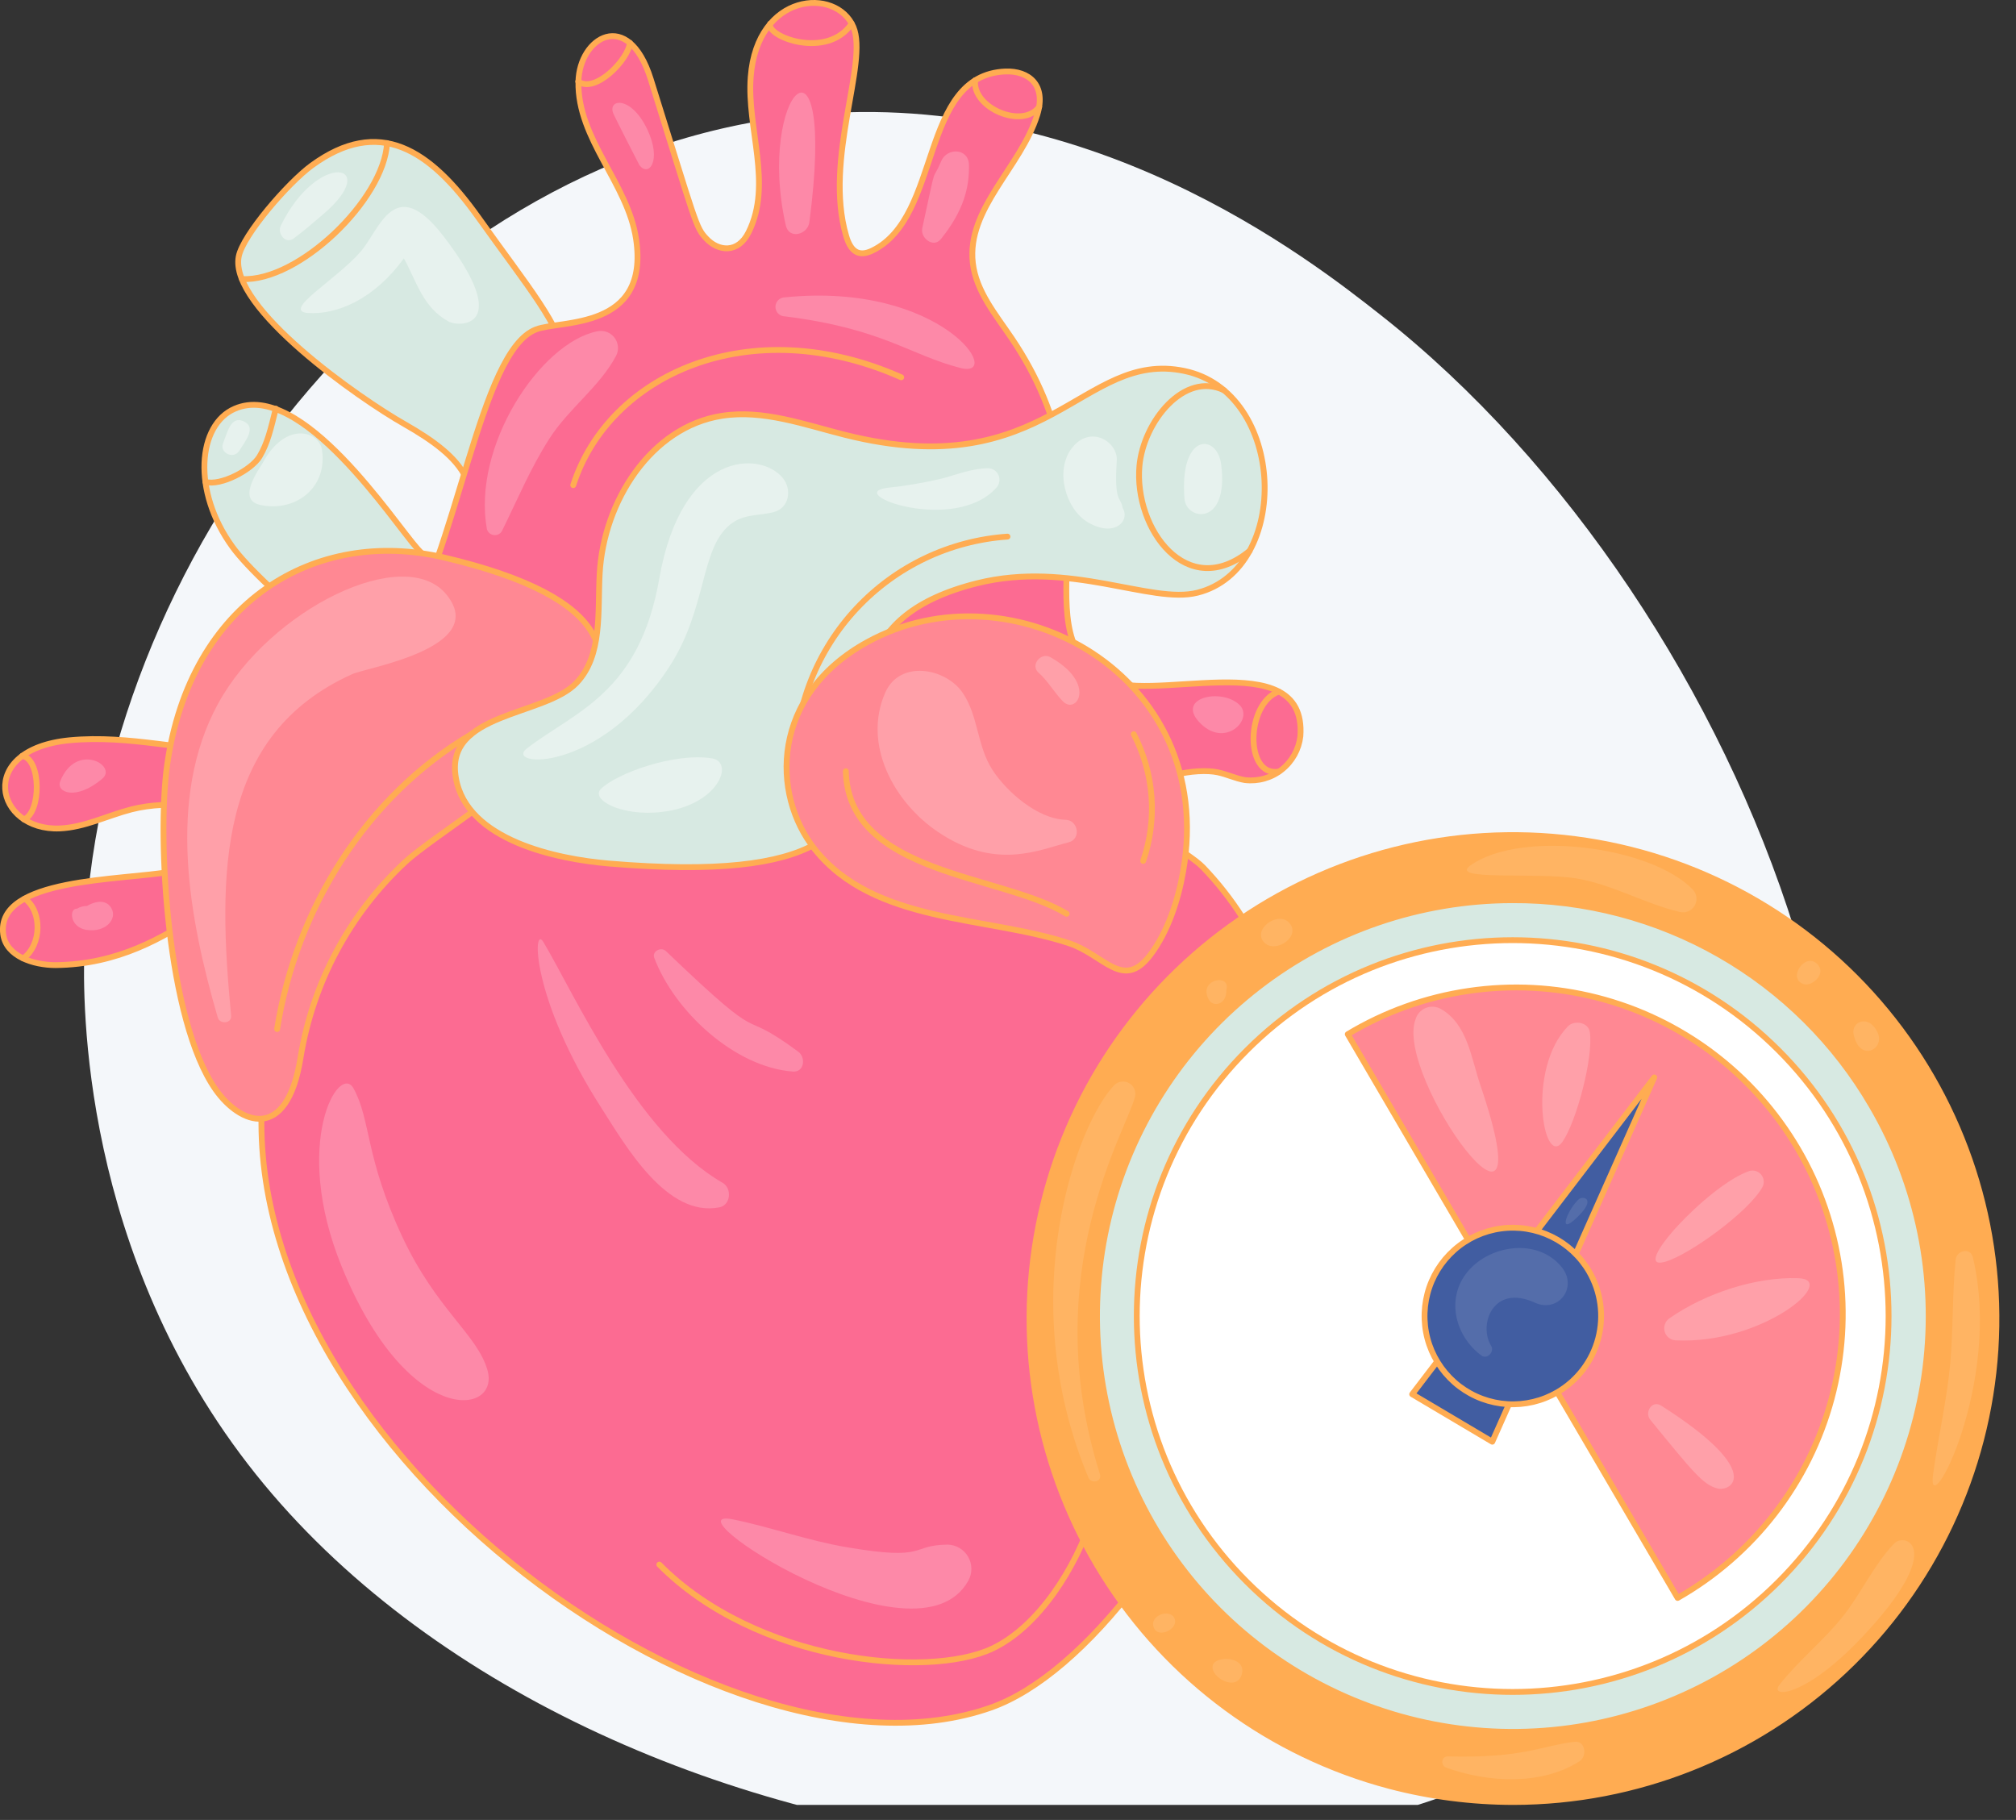 <svg width="72" height="65" viewBox="0 0 72 65" fill="none" xmlns="http://www.w3.org/2000/svg">
<rect x="0" y="0" width="72" height="65" fill="#333333" stroke="none"/>
<g clip-path="url(#clip0_108_651)">
<path d="M61.828 56.923C51.145 71.218 21.234 67.779 9.142 52.659C2.853 44.794 2.955 35.731 3.012 33.913C3.446 19.973 14.427 5.749 28.349 4.149C38.772 2.952 46.821 9.291 49.317 11.257C62.597 21.716 71.301 44.248 61.828 56.923Z" fill="#F4F7FA"/>
<path d="M16.905 25.707C13.814 24.817 9.305 20.925 8.301 19.531C6.846 17.531 7.066 15.165 8.384 14.598C10.766 13.558 14.049 18.639 14.916 19.605C15.452 20.204 15.807 20.1 16.111 19.674C17.641 17.522 16.527 16.331 14.448 15.148C12.845 14.238 8.182 10.991 8.525 9.165C8.669 8.4 10.288 6.529 11.134 5.91C13.537 4.157 15.344 5.326 17.082 7.762C20.736 12.889 21.379 12.666 18.71 19.612C17.944 21.598 17.361 23.65 16.968 25.742" fill="#D7E9E2"/>
<path d="M16.905 25.707C13.814 24.817 9.305 20.925 8.301 19.531C6.846 17.531 7.066 15.165 8.384 14.598C10.766 13.558 14.049 18.639 14.916 19.605C15.452 20.204 15.807 20.1 16.111 19.674C17.641 17.522 16.527 16.331 14.448 15.148C12.845 14.238 8.182 10.991 8.525 9.165C8.669 8.4 10.288 6.529 11.134 5.91C13.537 4.157 15.344 5.326 17.082 7.762C20.736 12.889 21.379 12.666 18.71 19.612C17.944 21.598 17.361 23.65 16.968 25.742" stroke="#FFAC52" stroke-width="0.208" stroke-linecap="round" stroke-linejoin="round"/>
<path d="M8.642 9.966C10.661 10.07 13.714 7.131 13.823 5.112" stroke="#FFAC52" stroke-width="0.208" stroke-linecap="round" stroke-linejoin="round"/>
<path d="M7.338 17.211C7.875 17.367 8.983 16.785 9.27 16.306C9.557 15.828 9.671 15.313 9.85 14.595" stroke="#FFAC52" stroke-width="0.208" stroke-linecap="round" stroke-linejoin="round"/>
<path d="M9.422 38.633C9.613 36.983 11.708 33.266 10.072 31.923C8.409 30.555 6.48 34.428 1.985 34.469C1.193 34.469 0.223 34.155 0.115 33.37C-0.16 31.341 4.355 31.451 6.127 31.127C7.997 30.788 8.511 29.709 8.205 29.256C7.9 28.802 6.066 28.557 4.698 28.906C3.838 29.127 3.021 29.551 2.133 29.588C-0.166 29.686 -0.879 26.767 2.484 26.439C6.85 26.023 10.461 28.948 14.207 23.081C16.361 19.707 17.117 12.527 19.148 11.764C20.015 11.425 23.204 11.806 22.718 8.542C22.423 6.55 20.618 4.966 20.658 2.919C20.687 1.345 22.433 0.262 23.238 2.821C24.869 8.018 24.842 8.122 25.231 8.527C25.647 8.97 26.354 9.074 26.74 8.288C27.593 6.561 26.67 4.592 26.811 2.748C27.04 -0.266 29.865 -0.466 30.476 0.96C31.023 2.239 29.416 5.675 30.22 8.426C30.378 8.964 30.653 9.193 31.152 8.951C33.646 7.746 32.825 2.684 35.904 2.553C36.736 2.52 37.378 3.029 37.045 4.097C36.463 5.968 34.517 7.448 34.744 9.394C34.862 10.407 35.561 11.238 36.133 12.084C40.037 17.863 36.451 22.271 39.33 24.194C40.914 25.254 46.685 22.915 46.442 26.293C46.415 26.526 46.343 26.751 46.229 26.956C46.115 27.161 45.962 27.342 45.778 27.487C45.595 27.633 45.384 27.741 45.159 27.805C44.933 27.869 44.697 27.888 44.465 27.861C44.132 27.807 43.822 27.653 43.492 27.584C42.766 27.426 40.943 27.684 40.723 28.601C40.502 29.517 42.409 30.401 42.964 30.975C51.539 39.901 42.089 58.642 35.376 60.991C25.726 64.376 7.956 51.21 9.422 38.633Z" fill="#FC6B92" stroke="#FFAC52" stroke-width="0.208" stroke-linecap="round" stroke-linejoin="round"/>
<path d="M15.858 19.911C11.274 18.83 6.792 21.462 5.967 27.337C5.603 29.927 5.967 36.444 7.702 38.914C8.567 40.145 10.245 40.833 10.733 37.779C11.169 35.096 12.485 32.635 14.475 30.784C16.569 28.85 28.146 22.811 15.858 19.911Z" fill="#FF8893" stroke="#FFAC52" stroke-width="0.208" stroke-linecap="round" stroke-linejoin="round"/>
<path d="M21.733 30.84C37.363 32.162 25.793 23.125 34.892 20.832C38.23 20.001 41.105 21.589 42.766 21.169C46.136 20.319 45.939 14.001 42.292 13.247C38.646 12.492 37.436 17.35 30.191 15.533C28.736 15.169 27.262 14.619 25.782 14.851C23.24 15.248 21.554 17.92 21.417 20.489C21.34 21.853 21.527 23.41 20.585 24.395C19.44 25.589 15.864 25.435 16.282 27.782C16.664 30.025 19.92 30.686 21.733 30.84Z" fill="#D7E9E2" stroke="#FFAC52" stroke-width="0.208" stroke-linecap="round" stroke-linejoin="round"/>
<path d="M43.719 13.941C42.292 13.246 40.835 15.065 40.694 16.643C40.496 18.878 42.392 21.506 44.629 19.674" stroke="#FFAC52" stroke-width="0.208" stroke-linecap="round" stroke-linejoin="round"/>
<path d="M45.671 24.701C44.494 25.116 44.442 27.759 45.671 27.559" stroke="#FFAC52" stroke-width="0.208" stroke-linecap="round" stroke-linejoin="round"/>
<path d="M34.827 2.867C34.717 3.854 36.528 4.625 37.114 3.815" stroke="#FFAC52" stroke-width="0.208" stroke-linecap="round" stroke-linejoin="round"/>
<path d="M27.505 0.848C27.366 1.314 29.543 2.139 30.416 0.848" stroke="#FFAC52" stroke-width="0.208" stroke-linecap="round" stroke-linejoin="round"/>
<path d="M20.651 2.91C21.258 3.357 22.448 2.12 22.495 1.53" stroke="#FFAC52" stroke-width="0.208" stroke-linecap="round" stroke-linejoin="round"/>
<path d="M0.832 34.23C1.497 33.737 1.505 32.546 0.888 32.095" stroke="#FFAC52" stroke-width="0.208" stroke-linecap="round" stroke-linejoin="round"/>
<path d="M0.852 29.264C1.476 29.033 1.476 27.102 0.792 26.996" stroke="#FFAC52" stroke-width="0.208" stroke-linecap="round" stroke-linejoin="round"/>
<path d="M9.897 36.752C10.579 32.455 13.07 28.447 16.816 26.233" stroke="#FFAC52" stroke-width="0.208" stroke-linecap="round" stroke-linejoin="round"/>
<path d="M20.473 17.327C21.743 13.377 26.79 11.078 32.187 13.475" stroke="#FFAC52" stroke-width="0.208" stroke-linecap="round" stroke-linejoin="round"/>
<path d="M35.981 19.165C33.928 19.308 32.005 20.222 30.597 21.724C29.189 23.225 28.401 25.204 28.391 27.262" stroke="#FFAC52" stroke-width="0.208" stroke-linecap="round" stroke-linejoin="round"/>
<path d="M23.547 55.879C26.986 59.359 33.11 59.968 35.428 58.885C37.124 58.089 38.442 55.927 38.995 54.196" stroke="#FFAC52" stroke-width="0.208" stroke-linecap="round" stroke-linejoin="round"/>
<path d="M38.193 33.692C35.251 32.711 31.227 32.999 29.102 30.334C27.524 28.357 27.541 24.821 30.973 22.934C36.116 20.098 43.494 24.079 42.255 31.126C42.076 32.147 41.712 33.276 41.078 34.112C40.105 35.388 39.434 34.107 38.193 33.692Z" fill="#FF8893" stroke="#FFAC52" stroke-width="0.208" stroke-linecap="round" stroke-linejoin="round"/>
<path d="M30.208 27.545C30.306 31.235 35.777 31.228 38.095 32.636" stroke="#FFAC52" stroke-width="0.208" stroke-linecap="round" stroke-linejoin="round"/>
<path d="M40.492 26.221C40.851 26.913 41.067 27.672 41.125 28.45C41.182 29.228 41.082 30.01 40.828 30.748" stroke="#FFAC52" stroke-width="0.208" stroke-linecap="round" stroke-linejoin="round"/>
<path opacity="0.4" d="M10.026 8.064C9.895 8.33 10.187 8.731 10.48 8.523C10.854 8.247 11.195 7.949 11.55 7.646C13.662 5.841 11.363 5.332 10.026 8.064Z" fill="white"/>
<path opacity="0.4" d="M15.839 8.436C14.092 6.164 13.567 8.186 12.891 8.974C12.018 9.995 10.008 11.12 11.02 11.18C12.032 11.24 13.363 10.696 14.423 9.226C14.883 10.057 15.097 10.978 16.02 11.483C16.423 11.698 18.344 11.698 15.839 8.436Z" fill="white"/>
<path opacity="0.4" d="M11.502 16.078C11.405 15.396 10.199 15.013 9.38 16.537C9.28 16.724 8.444 17.828 9.265 18.026C10.477 18.317 11.7 17.479 11.502 16.078Z" fill="white"/>
<path opacity="0.4" d="M8.69 15.042C8.249 14.857 8.135 15.398 7.962 15.845C7.839 16.163 8.338 16.431 8.55 16.092C8.762 15.753 9.18 15.25 8.69 15.042Z" fill="white"/>
<path opacity="0.4" d="M27.954 17.069C27.146 16.088 24.345 16.094 23.545 20.668C22.826 24.778 20.535 25.407 18.82 26.728C17.972 27.38 21.396 27.698 23.919 23.792C25.26 21.713 25 19.599 26.077 18.734C26.566 18.341 27.071 18.435 27.632 18.29C28.193 18.144 28.291 17.475 27.954 17.069Z" fill="white"/>
<path opacity="0.4" d="M35.316 16.722C34.738 16.722 34.189 16.945 33.636 17.092C32.989 17.245 32.334 17.356 31.673 17.425C30.127 17.633 34.118 19.088 35.598 17.404C35.647 17.346 35.679 17.275 35.691 17.2C35.703 17.125 35.693 17.047 35.664 16.977C35.635 16.907 35.587 16.846 35.526 16.801C35.464 16.756 35.391 16.729 35.316 16.722Z" fill="white"/>
<path opacity="0.4" d="M40.093 18.14C40.031 17.724 39.783 17.982 39.885 16.458C39.935 15.772 38.923 15.144 38.268 16.02C37.671 16.82 38.06 18.182 38.852 18.654C39.827 19.223 40.374 18.575 40.093 18.14Z" fill="white"/>
<path opacity="0.4" d="M43.614 16.591C43.475 15.477 42.114 15.437 42.303 17.818C42.365 18.591 43.895 18.817 43.614 16.591Z" fill="white"/>
<path opacity="0.4" d="M25.418 27.083C24.078 26.875 22.04 27.617 21.469 28.168C21.065 28.551 22.19 29.168 23.624 29C25.655 28.777 26.254 27.21 25.418 27.083Z" fill="white"/>
<g opacity="0.2">
<path d="M15.959 21.252C14.473 19.381 9.64 21.753 7.791 25.127C5.943 28.501 6.752 32.819 7.777 36.34C7.85 36.594 8.282 36.558 8.255 36.276C7.771 31.216 7.75 26.245 12.589 24.073C13.097 23.842 17.462 23.139 15.959 21.252Z" fill="white"/>
<path d="M38.056 29.278C37.064 29.251 35.96 28.287 35.449 27.503C34.89 26.647 34.946 25.568 34.38 24.742C33.778 23.859 32.135 23.547 31.613 24.742C30.807 26.58 31.911 28.642 33.499 29.713C35.561 31.104 37.116 30.349 38.166 30.083C38.621 29.969 38.511 29.291 38.056 29.278Z" fill="white"/>
<path d="M37.515 23.472C37.179 23.281 36.784 23.751 37.089 24.023C37.43 24.325 37.644 24.724 37.958 25.046C38.447 25.551 39.189 24.416 37.515 23.472Z" fill="white"/>
<path d="M21.319 11.835C19.292 12.251 16.85 15.936 17.39 18.903C17.407 18.957 17.439 19.006 17.482 19.043C17.526 19.079 17.579 19.103 17.635 19.11C17.692 19.117 17.749 19.108 17.8 19.084C17.852 19.059 17.895 19.02 17.924 18.971C18.48 17.847 18.951 16.706 19.635 15.645C20.319 14.585 21.407 13.822 22.001 12.714C22.056 12.61 22.079 12.493 22.069 12.376C22.059 12.259 22.015 12.148 21.943 12.055C21.871 11.962 21.774 11.892 21.664 11.853C21.553 11.814 21.433 11.808 21.319 11.835Z" fill="white"/>
<path d="M23.119 4.625C22.527 3.378 21.664 3.536 21.915 4.079C21.915 4.099 22.818 5.875 22.834 5.895C23.171 6.344 23.647 5.74 23.119 4.625Z" fill="white"/>
<path d="M28.064 8.051C28.181 8.565 28.85 8.378 28.906 7.937C29.902 0.364 26.994 3.307 28.064 8.051Z" fill="white"/>
<path d="M33.611 5.76C33.247 6.627 33.495 5.577 32.938 8.149C32.861 8.5 33.337 8.874 33.605 8.538C34.413 7.529 34.619 6.715 34.607 5.895C34.596 5.284 33.821 5.259 33.611 5.76Z" fill="white"/>
<path d="M2.15 27.904C1.992 28.301 2.713 28.613 3.657 27.809C4.208 27.339 2.713 26.491 2.15 27.904Z" fill="white"/>
<path d="M3.975 32.43C3.711 31.975 3.09 32.361 3.11 32.357C2.984 32.355 2.859 32.388 2.751 32.453C2.464 32.434 2.483 33.099 3.067 33.208C3.771 33.328 4.208 32.817 3.975 32.43Z" fill="white"/>
<path d="M17.413 48.944C17.047 47.653 15.591 46.793 14.357 44.148C13.03 41.3 13.251 40.007 12.627 38.874C12.116 37.941 10.401 40.806 12.201 45.23C14.552 51.011 17.86 50.57 17.413 48.944Z" fill="white"/>
<path d="M33.842 55.166C32.476 55.183 33.164 55.757 30.246 55.26C28.867 55.027 27.543 54.545 26.183 54.266C23.666 53.755 32.744 59.752 34.582 56.457C34.655 56.326 34.694 56.179 34.693 56.029C34.692 55.879 34.653 55.732 34.578 55.602C34.504 55.472 34.397 55.363 34.267 55.287C34.139 55.211 33.992 55.169 33.842 55.166Z" fill="white"/>
<path d="M25.805 42.242C22.73 40.479 20.503 35.482 19.408 33.646C19.015 32.989 18.955 35.65 21.487 39.585C22.341 40.918 23.815 43.5 25.701 43.119C26.102 43.032 26.148 42.438 25.805 42.242Z" fill="white"/>
<path d="M28.511 37.562C26.16 35.827 27.628 37.654 23.78 33.966C23.616 33.81 23.283 33.966 23.364 34.203C24.079 36.109 26.229 38.113 28.312 38.271C28.736 38.303 28.782 37.762 28.511 37.562Z" fill="white"/>
<path d="M44.246 25.154C43.604 24.574 42.032 24.915 42.816 25.777C43.733 26.786 44.827 25.667 44.246 25.154Z" fill="white"/>
<path d="M28.035 10.619C27.945 10.619 27.858 10.655 27.794 10.718C27.73 10.782 27.694 10.869 27.694 10.96C27.694 11.05 27.73 11.137 27.794 11.201C27.858 11.264 27.945 11.3 28.035 11.3C31.532 11.737 32.484 12.677 34.299 13.142C35.904 13.552 33.661 10.057 28.035 10.619Z" fill="white"/>
</g>
<path d="M65.409 58.388C71.696 52.1 71.696 41.906 65.409 35.618C59.121 29.33 48.926 29.33 42.639 35.618C36.351 41.906 36.351 52.1 42.639 58.388C48.926 64.675 59.121 64.675 65.409 58.388Z" fill="#D7E9E2" stroke="#FFAC52" stroke-width="0.208" stroke-linecap="round" stroke-linejoin="round"/>
<path d="M54.05 64.359C52.558 64.358 51.072 64.166 49.629 63.787C45.388 62.668 41.732 59.977 39.403 56.26C37.074 52.543 36.247 48.08 37.09 43.775C37.932 39.471 40.382 35.648 43.94 33.084C47.498 30.52 51.899 29.405 56.249 29.968C60.599 30.53 64.572 32.727 67.361 36.112C70.15 39.497 71.547 43.817 71.267 48.194C70.987 52.571 69.052 56.678 65.854 59.68C62.657 62.682 58.437 64.355 54.05 64.359ZM53.996 32.151C50.725 32.159 47.547 33.246 44.957 35.245C42.367 37.244 40.509 40.042 39.672 43.205C38.836 46.368 39.067 49.719 40.331 52.737C41.594 55.755 43.818 58.272 46.659 59.895C49.499 61.519 52.796 62.16 56.038 61.718C59.279 61.275 62.284 59.775 64.586 57.45C66.887 55.124 68.356 52.104 68.765 48.858C69.174 45.612 68.499 42.321 66.846 39.498C65.541 37.251 63.665 35.388 61.409 34.098C59.154 32.808 56.597 32.137 53.998 32.151H53.996Z" fill="#FFAC52" stroke="#FFAC52" stroke-width="0.208" stroke-linecap="round" stroke-linejoin="round"/>
<path d="M63.517 56.496C68.76 51.253 68.76 42.753 63.517 37.51C58.274 32.267 49.773 32.267 44.531 37.51C39.288 42.753 39.288 51.253 44.531 56.496C49.773 61.739 58.274 61.739 63.517 56.496Z" fill="white" stroke="#FFAC52" stroke-width="0.208" stroke-linecap="round" stroke-linejoin="round"/>
<path d="M48.134 36.937C49.457 36.141 50.924 35.615 52.452 35.391C53.979 35.166 55.536 35.247 57.032 35.629C58.528 36.01 59.933 36.685 61.167 37.614C62.4 38.543 63.436 39.708 64.216 41.04C64.996 42.373 65.503 43.847 65.709 45.377C65.915 46.907 65.814 48.463 65.414 49.954C65.014 51.445 64.322 52.842 63.378 54.064C62.434 55.285 61.257 56.307 59.915 57.071L48.134 36.937Z" fill="#FF8893" stroke="#FFAC52" stroke-width="0.208" stroke-linecap="round" stroke-linejoin="round"/>
<path d="M50.435 49.795L59.081 38.48L53.296 51.491L50.435 49.795Z" fill="#415DA1" stroke="#FFAC52" stroke-width="0.208" stroke-linecap="round" stroke-linejoin="round"/>
<path d="M55.618 49.726C55.079 50.04 54.459 50.187 53.837 50.149C53.215 50.111 52.617 49.889 52.121 49.512C51.625 49.134 51.252 48.618 51.048 48.029C50.845 47.439 50.822 46.802 50.98 46.199C51.139 45.596 51.473 45.054 51.94 44.64C52.406 44.227 52.985 43.961 53.603 43.877C54.221 43.792 54.85 43.893 55.411 44.166C55.971 44.439 56.438 44.872 56.753 45.41C57.175 46.133 57.292 46.994 57.079 47.803C56.866 48.613 56.341 49.304 55.618 49.726Z" fill="#415DA1" stroke="#FFAC52" stroke-width="0.208" stroke-linecap="round" stroke-linejoin="round"/>
<path opacity="0.2" d="M52.871 38.758C52.541 37.789 52.414 36.579 51.456 36.032C51.374 35.987 51.283 35.961 51.19 35.955C51.097 35.95 51.004 35.965 50.917 36.001C50.831 36.036 50.754 36.09 50.691 36.16C50.629 36.229 50.582 36.311 50.556 36.401C49.77 38.442 55.341 46.028 52.871 38.758Z" fill="white"/>
<path opacity="0.2" d="M56.78 36.862C56.728 36.505 56.223 36.425 55.998 36.654C54.508 38.18 55.125 41.754 55.805 40.776C56.297 40.066 56.913 37.77 56.78 36.862Z" fill="white"/>
<path opacity="0.2" d="M62.49 41.818C61.035 42.298 58.125 45.454 59.474 45.063C60.337 44.814 62.444 43.288 62.941 42.404C62.979 42.336 62.996 42.257 62.99 42.179C62.985 42.1 62.956 42.026 62.908 41.963C62.86 41.901 62.795 41.854 62.721 41.828C62.647 41.803 62.566 41.799 62.49 41.818Z" fill="white"/>
<path opacity="0.2" d="M64.224 45.651C62.688 45.599 60.898 46.196 59.638 47.073C59.56 47.122 59.5 47.194 59.466 47.28C59.432 47.365 59.426 47.46 59.449 47.549C59.472 47.638 59.523 47.717 59.594 47.775C59.666 47.833 59.754 47.867 59.846 47.871C62.947 48.021 65.692 45.701 64.224 45.651Z" fill="white"/>
<path opacity="0.2" d="M59.328 50.202C59 49.994 58.721 50.441 58.938 50.707C60.466 52.578 60.825 53.025 61.328 53.158C61.831 53.291 63.041 52.563 59.328 50.202Z" fill="white"/>
<path opacity="0.1" d="M55.784 45.267C54.915 44.176 53.123 44.459 52.348 45.504C51.647 46.448 51.992 47.739 52.909 48.414C53.117 48.566 53.383 48.273 53.256 48.067C52.791 47.317 53.323 45.837 54.82 46.527C55.659 46.903 56.354 45.982 55.784 45.267Z" fill="white"/>
<path opacity="0.1" d="M40.538 39.161C40.558 39.069 40.548 38.974 40.51 38.888C40.472 38.802 40.407 38.73 40.325 38.684C40.243 38.638 40.149 38.618 40.056 38.63C39.962 38.641 39.875 38.681 39.806 38.745C38.478 40.103 36.166 46.3 38.869 52.765C38.971 53.013 39.368 52.923 39.284 52.651C37.016 45.468 40.257 40.346 40.538 39.161Z" fill="white"/>
<path opacity="0.1" d="M43.174 35.704C43.336 35.993 43.818 35.877 43.797 35.355C43.97 34.746 42.764 34.977 43.174 35.704Z" fill="white"/>
<path opacity="0.1" d="M46.096 33.027C45.745 32.48 44.789 33.114 45.094 33.59C45.438 34.118 46.415 33.522 46.096 33.027Z" fill="white"/>
<path opacity="0.1" d="M60.459 31.773C58.971 30.226 54.327 29.621 52.516 30.908C51.713 31.478 54.902 31.135 56.314 31.376C57.613 31.598 58.738 32.276 59.993 32.571C60.094 32.596 60.2 32.587 60.296 32.546C60.391 32.506 60.471 32.435 60.523 32.346C60.576 32.256 60.598 32.152 60.586 32.049C60.575 31.945 60.53 31.849 60.459 31.773Z" fill="white"/>
<path opacity="0.1" d="M56.393 42.824C55.994 43.171 55.582 44.205 56.339 43.465C57.031 42.795 56.528 42.712 56.393 42.824Z" fill="white"/>
<path opacity="0.1" d="M64.902 34.43C64.466 33.995 63.819 34.956 64.42 35.149C64.715 35.243 65.247 34.775 64.902 34.43Z" fill="white"/>
<path opacity="0.1" d="M67.058 36.879C66.748 36.207 66.102 36.484 66.201 36.947C66.422 37.96 67.332 37.469 67.058 36.879Z" fill="white"/>
<path opacity="0.1" d="M41.947 57.804C41.789 57.43 41.026 57.698 41.211 58.137C41.369 58.532 42.105 58.178 41.947 57.804Z" fill="white"/>
<path opacity="0.1" d="M43.311 59.486C43.217 59.902 44.171 60.443 44.35 59.796C44.529 59.15 43.396 59.116 43.311 59.486Z" fill="white"/>
<path opacity="0.1" d="M56.229 62.209C55.063 62.345 54.401 62.804 51.707 62.731C51.466 62.731 51.445 63.058 51.653 63.132C53.108 63.66 55.05 63.783 56.416 62.9C56.694 62.719 56.62 62.157 56.229 62.209Z" fill="white"/>
<path opacity="0.1" d="M67.646 55.129C66.914 55.896 66.447 56.954 65.775 57.784C65.104 58.613 64.228 59.314 63.555 60.17C63.174 60.654 64.434 60.653 66.484 58.492C69.55 55.252 68.037 54.717 67.646 55.129Z" fill="white"/>
<path opacity="0.1" d="M70.459 44.903C70.371 44.539 69.881 44.658 69.845 44.986C69.719 46.217 69.764 47.464 69.652 48.697C69.529 50.03 69.218 51.333 69.039 52.657C68.787 54.528 71.535 49.42 70.459 44.903Z" fill="white"/>
</g>
<defs>
<clipPath id="clip0_108_651">
<rect width="71.483" height="64.463" fill="white"/>
</clipPath>
</defs>
</svg>
